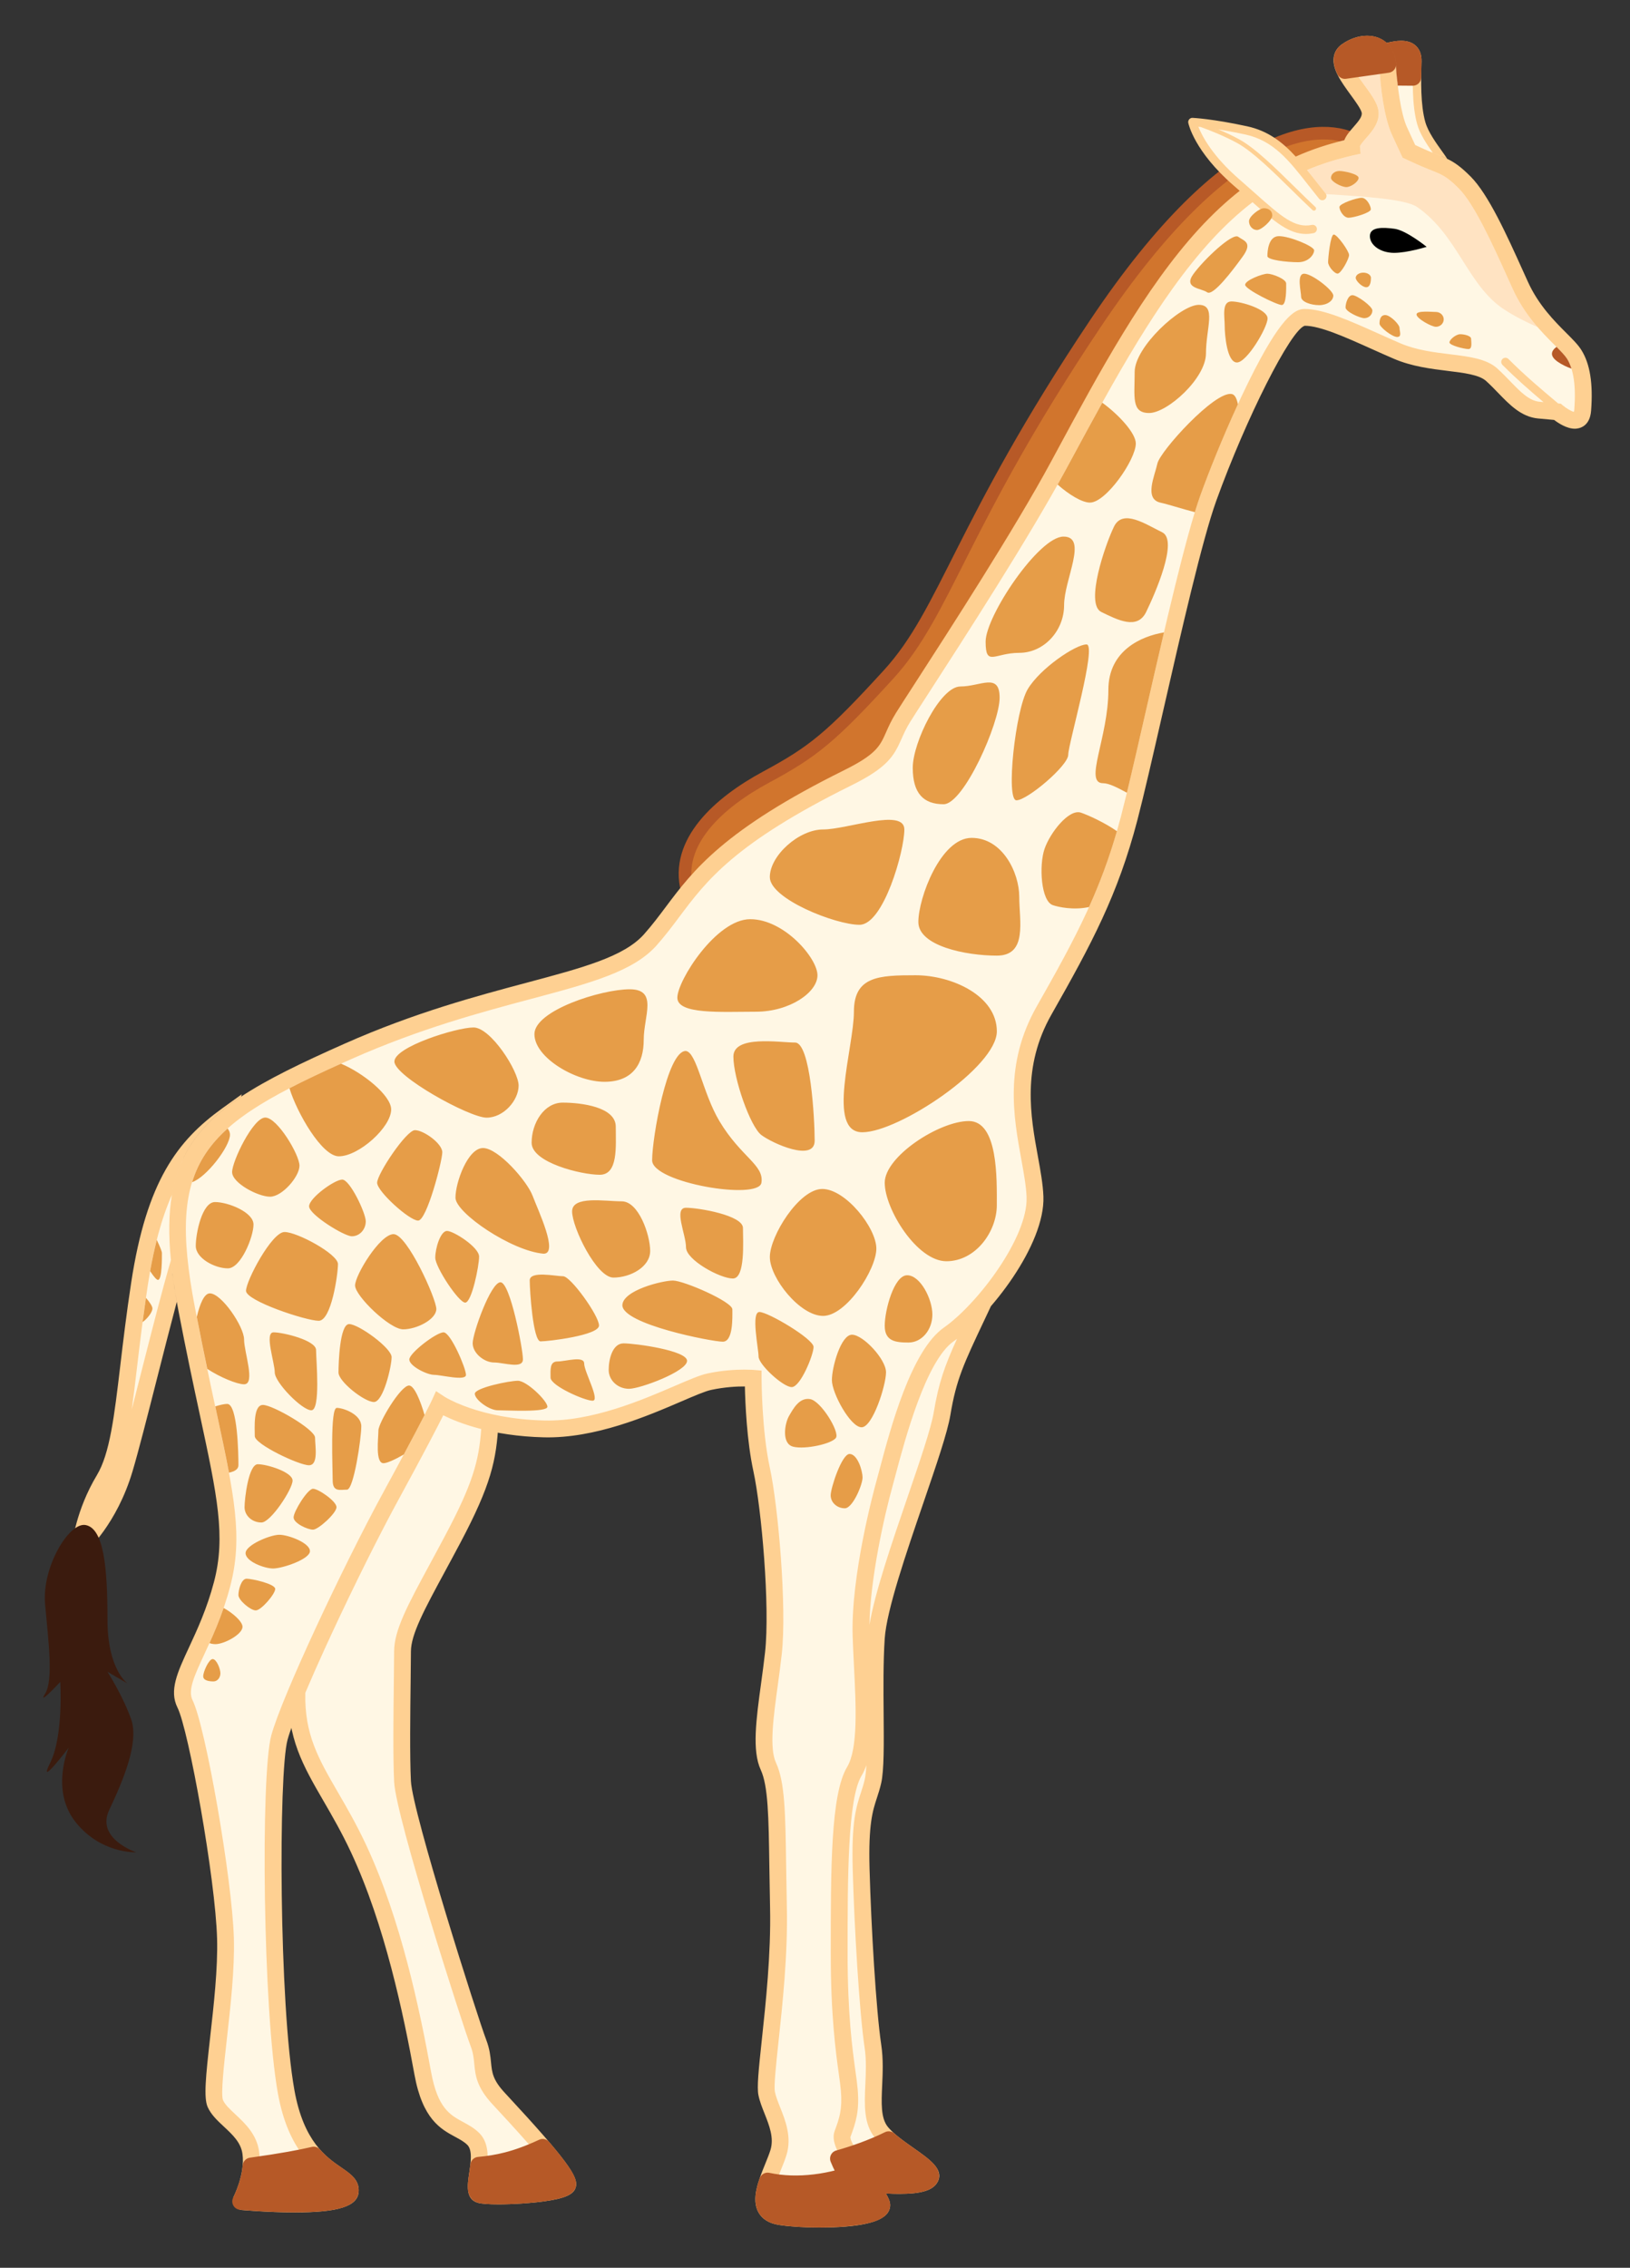 <svg xmlns="http://www.w3.org/2000/svg" xmlns:xlink="http://www.w3.org/1999/xlink" id="Layer_1" width="471" height="655" x="0" y="0" enable-background="new 0 0 471 655" version="1.1" viewBox="0 0 471 655" xml:space="preserve"><rect x="0" y="0" width="471" height="655" fill="#333333" stroke="none"/><g id="Giraffe.svg"><path id="Mane" fill="#D1752D" stroke="#B75927" stroke-miterlimit="10" stroke-width="3.644" d="M392.893,41.071 c-10.475-6.189-37.405-5.8-76.379,52.4c-38.976,58.201-43.133,83.143-59.761,101.332c-16.629,18.188-21.825,22.345-35.336,29.62 c-13.511,7.275-26.502,18.706-22.864,32.737c3.637,14.031,57.681-26.501,86.78-68.593 C314.434,146.476,392.893,41.071,392.893,41.071z"/><path id="Girraffe" fill="#FFF7E4" d="M236.757,640.011c-4.231,0-8.305-0.26-11.175-0.714c-1.759-0.278-2.894-0.907-3.47-1.925 c-1.29-2.282,0.124-6.201,2.106-11.087c0.637-1.57,1.221-3.012,1.62-4.311c1.427-4.64-0.283-8.95-1.791-12.758 c-0.672-1.695-1.305-3.291-1.596-4.75c-0.359-1.795,0.156-6.851,1.024-14.949c1.136-10.58,2.69-25.049,2.404-38.477 c-0.092-4.314-0.149-8.232-0.201-11.793c-0.228-15.593-0.354-24.183-2.808-29.5c-2.14-4.635-0.911-13.632,0.391-23.157l0.024-0.177 c0.392-2.875,0.797-5.847,1.126-8.813c1.501-13.511-1.036-42.409-3.425-53.4c-2.387-10.981-2.414-25.96-2.414-26.11v-0.854 l-0.852-0.07c-0.018-0.002-0.992-0.082-2.574-0.082c-2.445,0-6.229,0.186-10.366,1.072c-2.041,0.438-5.179,1.787-9.152,3.496 c-9.679,4.163-24.361,10.495-38.373,10.124c-19.47-0.476-29.611-7.084-29.711-7.151l-0.909-0.604l-0.454,0.992 c-0.016,0.036-2.472,5.421-14.097,26.735c-11.508,21.097-29.207,58.767-32.235,69.866c-3.092,11.332-2.38,78.769,1.93,102.717 c2.92,16.221,10.453,21.387,14.954,24.474c2.17,1.489,3.088,2.191,3.432,3.159l0.394,1.108l-0.983,0.646 c-1.087,0.716-4.402,1.916-14.382,1.916c-4.566,0-9.139-0.251-12.17-0.461l-2.003-0.139l0.701-1.881 c1.094-2.938,2.271-7.329,1.664-11.58c-0.633-4.437-3.691-7.288-6.39-9.808c-1.652-1.54-3.212-2.992-3.911-4.564 c-0.738-1.768-0.292-7.104,0.981-18.408c1.063-9.448,2.267-20.139,2.021-28.984c-0.464-16.739-8.067-60.659-11.79-68.106 c-1.745-3.491,0.403-8.112,3.375-14.508c2.359-5.076,5.295-11.396,7.41-19.433c3.668-13.938,1.086-25.948-4.058-49.881 c-1.825-8.489-3.892-18.106-6.159-29.938c-4.388-22.914-3.398-35.803,3.527-45.965c7.078-10.385,20.47-17.692,42.706-27.547 c19.855-8.798,37.636-13.543,51.923-17.355c16.927-4.518,29.154-7.781,35.599-15.031c2.428-2.729,4.489-5.478,6.481-8.136 c7.952-10.608,16.153-21.547,50.237-38.417c9.99-4.945,11.667-7.88,13.77-12.644c0.703-1.593,1.425-3.222,2.685-5.235 c0.981-1.572,2.908-4.552,5.347-8.324c10.129-15.666,28.979-44.826,39.503-64.316l1.459-2.704 c12.482-23.133,25.391-47.049,40.794-63.853c3.756-4.097,9.021-9.272,12.403-11.915c-1.121-0.997-3.188-2.805-4.514-3.956 c-9.654-8.395-11.127-15.198-11.187-15.483l-0.323-1.599l1.629,0.071c0.196,0.009,4.926,0.232,13.45,2.081 c6.239,1.354,11.351,6.423,15.216,11.121l1.532-1.014c3.659-1.553,7.397-2.785,11.766-3.877c0.676-0.168,1.305-0.322,1.907-0.467 l0.78-0.167l-0.087-0.945l0.025-0.177c0.114-0.777,0.754-1.615,2.146-3.201c1.713-1.949,3.846-4.374,3.07-7.295 c-0.456-1.724-1.945-3.768-3.671-6.136c-2.628-3.606-4.612-6.521-4.292-8.495c0.102-0.582,0.41-1.041,0.947-1.421 c1.688-1.201,3.59-1.864,5.345-1.864c3.021,0,4.906,1.922,5.038,5.141c0.263,6.402,1.419,14.838,3.412,19.253 c1.079,2.39,2.107,4.596,2.792,6.038l0.146,0.309l0.313,0.141c0.474,0.214,0.968,0.443,1.483,0.686 c2.479,1.166,4.313,1.902,5.788,2.494c3.501,1.403,4.938,1.979,8.563,5.604c4.725,4.725,10.121,16.679,14.457,26.284l1.431,3.164 c3.32,7.301,8.188,12.164,11.737,15.715c1.689,1.69,3.149,3.15,3.911,4.365c2.062,3.302,2.835,8.521,2.293,15.51 c-0.027,0.36-0.079,0.682-0.153,0.954l-0.368,1.359l-1.38-0.282c-1.27-0.26-3.011-1.443-3.871-2.176l-0.229-0.195l-5.656-0.514 c-3.591-0.326-6.29-3.121-9.416-6.356c-1.196-1.238-2.385-2.468-3.687-3.639c-2.771-2.493-7.439-3.066-12.85-3.729 c-4.657-0.57-9.936-1.217-14.688-3.254c-2.171-0.931-4.341-1.903-6.472-2.861c-7.978-3.58-15.507-6.958-20.689-6.958 c-3.249,0-8.063,6.543-14.719,20.004c-5.752,11.636-11.099,24.908-13.928,32.738c-4.121,11.41-10.192,37.99-15.554,61.441 l-0.026,0.115c-2.803,12.274-5.449,23.867-7.339,31.086c-5.521,21.08-12.933,34.942-24.48,55.266 c-9.224,16.233-6.496,31.188-4.306,43.205c0.734,4.031,1.427,7.821,1.548,11.121c0.455,12.32-14.332,31.822-24.522,38.959 c-9.015,6.311-14.858,28.299-17.998,40.112l-0.038,0.146c-0.318,1.199-0.6,2.255-0.842,3.125 c-0.762,2.744-7.428,27.322-6.854,44.613c0.09,2.685,0.229,5.487,0.377,8.361c0.604,12.018,1.227,24.404-2.193,30.103 c-4.516,7.53-4.516,28.646-4.516,53.094c0,17.831,1.44,28.266,2.305,34.496c0.283,2.053,0.507,3.666,0.621,5.043 c0.459,5.502-0.408,8.304-1.895,12.265c-1.01,2.689,1.914,7.031,6.488,13.349c1.729,2.382,3.512,4.846,4.387,6.562l0.667,1.313 l-1.297,0.693C251.046,638.893,245.76,640.011,236.757,640.011z M144.057,635.752c0,0-0.001,0-0.002,0 c-2.829,0-4.761-0.143-5.744-0.424c-2.823-0.807-2.307-4.24-1.808-7.562c0.472-3.141,1.06-7.05-0.79-8.897 c-1.036-1.036-2.282-1.709-3.726-2.488c-4.03-2.177-9.046-4.886-11.304-17.304c-3.198-17.59-8.585-43.406-18.396-64.428 c-2.724-5.839-5.529-10.679-8.004-14.946c-4.958-8.553-8.875-15.312-9.795-25.193l-0.033-0.356l0.133-0.335 c6.1-15.324,19.713-43.912,29.132-61.18c7.913-14.509,11.56-21.604,13.029-24.542l0.672-1.343l1.342,0.673 c2.518,1.264,6.817,3.051,13,4.405l1.271,0.278l-0.096,1.298c-0.672,9.053-2.442,16.101-10.683,31.667 c-1.628,3.075-3.155,5.897-4.563,8.503c-5.948,10.995-9.877,18.26-9.877,23.436c0,1.858-0.036,4.765-0.079,8.203 c-0.117,9.363-0.276,22.188,0.077,29.235c0.465,9.307,18.929,67.521,21.825,75.05c0.954,2.479,1.151,4.493,1.324,6.271 c0.292,2.983,0.522,5.342,4.22,9.325l0.589,0.635c15.223,16.386,20.21,22.813,19.767,25.479 C164.815,635.532,147.523,635.752,144.057,635.752z M259.87,632.73C259.869,632.73,259.869,632.73,259.87,632.73 c-1.638,0-3.464-0.066-5.584-0.204l-0.729-0.048l-0.412-0.604c-0.766-1.12-1.631-2.32-2.555-3.594 c-5.008-6.912-6.548-9.651-6.337-11.272l0.083-0.333c1.576-4.202,2.498-7.179,2.005-13.068c-0.116-1.404-0.338-3.007-0.616-5.031 l-0.016-0.104c-0.911-6.581-2.288-16.525-2.288-34.252c0-23.167,0-45.049,4.252-52.136c3.712-6.188,3.103-18.308,2.456-31.141 c-0.126-2.47-0.279-5.526-0.375-8.345c-0.462-13.839,4.048-34.201,6.785-44.055c0.255-0.913,0.55-2.022,0.886-3.291 c4.364-16.408,9.821-33.855,17.267-39.064c1.638-1.146,3.404-2.614,5.252-4.364l5.783-5.478l-3.395,7.205 c-5.232,11.106-7.059,15.498-8.645,25.018c-0.832,4.993-4.035,14.333-7.74,25.146c-5.01,14.613-10.688,31.176-11.242,39.503 c-0.444,6.662-0.376,14.708-0.316,21.809c0.074,8.717,0.139,16.244-0.69,19.841c-0.364,1.577-0.788,2.867-1.197,4.116 c-1.248,3.809-2.538,7.746-2.176,20.838c0.464,16.721,1.894,40.962,3.396,50.971c0.594,3.952,0.411,7.937,0.252,11.451 c-0.238,5.284-0.445,9.849,1.86,12.67c1.763,2.153,4.877,4.341,7.624,6.271c4.521,3.177,8.093,5.685,6.686,8.5 C269.087,631.791,265.92,632.73,259.87,632.73z M39.533,407.446l-2.938-0.579c0.506-3.648,0.989-7.718,1.499-12.026 c0.828-6.979,1.767-14.896,3.138-23.889c1.645-10.783,3.958-19.427,7.07-26.421l4.825-10.842l-1.975,11.699 c-0.883,5.23-0.972,11.262-0.271,18.434l0.028,0.289l-0.083,0.279c-2.409,8.168-5.587,20.657-8.66,32.737l-0.317,1.244 C41.055,401.492,40.277,404.55,39.533,407.446z M418.206,47.445l-4.772-1.946c-0.975-0.397-2.492-1.031-4.421-1.938l-1.196-0.56 l-0.231-0.492c-0.654-1.392-1.511-3.236-2.401-5.206c-1.88-4.168-3.001-12.544-3.246-18.562c-0.054-1.307-0.359-2.493-0.914-3.525 l-0.959-1.786l1.985-0.396c1.097-0.218,2.019-0.323,2.82-0.323c1.623,0,2.881,0.446,3.738,1.327 c0.854,0.876,1.265,2.126,1.223,3.715l-0.014,0.544c-0.13,4.808-0.323,12.074,1.154,17.247c0.721,2.516,2.555,5.303,4.252,7.697 L418.206,47.445z"/><path id="Headpatch" fill="#FFE3C2" d="M444.105,94.216c-0.253-0.295-0.508-0.593-0.761-0.901c-0.22-0.268-0.438-0.543-0.653-0.821 c-0.304-0.382-0.603-0.775-0.898-1.177c-0.188-0.253-0.373-0.507-0.559-0.768c-0.366-0.515-0.729-1.048-1.082-1.596 c-0.121-0.186-0.241-0.368-0.359-0.557c-0.419-0.667-0.828-1.36-1.225-2.079c-0.088-0.157-0.172-0.318-0.261-0.478 c-0.418-0.782-0.824-1.585-1.212-2.431l-1.434-3.168c-4.286-9.493-9.619-21.307-14.149-25.837c-3.407-3.409-4.668-3.913-8.027-5.26 c-1.501-0.601-3.367-1.348-5.9-2.541c-0.512-0.24-0.998-0.466-1.464-0.676l-0.815-0.368l-0.382-0.809 c-0.683-1.448-1.72-3.663-2.803-6.062c-2.076-4.598-3.275-13.262-3.542-19.809c-0.126-3.059-1.994-3.701-3.54-3.701 c-1.445,0-3.036,0.564-4.479,1.587c-0.297,0.211-0.316,0.347-0.332,0.438c-0.247,1.512,2.32,5.037,4.021,7.37 c1.812,2.49,3.382,4.64,3.909,6.636c0.978,3.693-1.549,6.57-3.395,8.67c-0.645,0.733-1.723,1.961-1.791,2.428l0.192,2.095 l-2.046,0.435c-0.601,0.144-1.226,0.297-1.896,0.464c-3.479,0.87-7.353,2.03-11.532,3.808c0.76,0.945,1.52,1.914,2.295,2.903 c0.978,1.248,1.983,2.535,3.047,3.844c0.054,0.066,0.076,0.145,0.113,0.218c11.754,0.72,23.064,1.466,26.354,3.732 c11.742,8.098,14.575,22.674,25.104,29.557c3.025,1.979,6.422,3.688,9.723,5.122C444.258,94.397,444.182,94.304,444.105,94.216z"/><path id="GirraffeBorder" fill="#FED092" d="M49.386,363.967c-2.413,8.182-5.579,20.622-8.675,32.792 c-0.903,3.548-1.789,7.033-2.632,10.313c0.504-3.63,0.979-7.636,1.503-12.057c0.828-6.976,1.765-14.882,3.131-23.841 c1.686-11.055,4.014-19.422,6.957-26.038c0,0.004-0.001,0.006-0.001,0.012c0.381-2.26,0.908-4.377,1.581-6.383 c0.002-0.008,0.004-0.015,0.007-0.021c0.225-0.667,0.465-1.321,0.722-1.964c0.013-0.032,0.027-0.064,0.04-0.1 c0.502-1.242,1.066-2.44,1.692-3.604c0.042-0.077,0.083-0.156,0.126-0.232c0.297-0.541,0.607-1.072,0.932-1.599 c0.057-0.091,0.115-0.183,0.172-0.271c0.336-0.533,0.682-1.062,1.047-1.578c0.384-0.543,0.787-1.078,1.201-1.604 c0.053-0.065,0.104-0.135,0.157-0.202c0.4-0.502,0.816-0.997,1.245-1.483c0.07-0.079,0.139-0.159,0.209-0.237 c0.435-0.488,0.883-0.969,1.348-1.444c0.061-0.062,0.124-0.125,0.185-0.187c0.491-0.496,0.995-0.986,1.52-1.473 c0.007-0.006,0.015-0.013,0.021-0.02c0.557-0.513,1.133-1.021,1.73-1.521c0.007-0.007,0.014-0.013,0.021-0.019 c0.581-0.488,1.183-0.971,1.803-1.451c0.046-0.035,0.091-0.07,0.136-0.104c0.613-0.474,1.246-0.94,1.897-1.405 c0.046-0.033,0.092-0.065,0.138-0.099c0.67-0.478,1.358-0.949,2.071-1.422c0.001-0.002,0.002-0.002,0.003-0.003l0.186-0.659 l-5.635,4.057c-12.927,9.308-21.839,20.974-26.315,50.323c-1.379,9.039-2.322,16.984-3.153,24 c-1.748,14.732-3.011,25.382-6.759,31.628c-6.053,10.088-7.111,19.596-7.153,19.996l-0.652,6.198l4.676-4.126 c0.359-0.313,8.855-7.938,13.387-23.046c1.709-5.697,4.359-16.112,7.165-27.142c1.813-7.129,3.823-15.026,5.671-21.965 c-0.774-4.327-1.344-8.328-1.707-12.041C49.385,363.957,49.386,363.962,49.386,363.967z M402.354,14.503 c3.169-0.628,6.075-0.526,5.979,3.21c-0.133,5.06-0.399,12.651,1.199,18.243c0.801,2.802,2.805,5.805,4.471,8.153 c0.46,0.188,0.891,0.361,1.291,0.521c0.526,0.211,1.016,0.408,1.484,0.604c0.013,0.005,0.024,0.011,0.04,0.017 c0.47,0.197,0.919,0.394,1.354,0.601c-0.384-0.621-0.886-1.327-1.514-2.202c-1.688-2.35-3.994-5.568-4.792-8.361 c-1.439-5.036-1.248-12.216-1.121-16.966l0.015-0.545c0.048-1.85-0.452-3.326-1.484-4.39c-1.04-1.067-2.521-1.608-4.404-1.608 c-1.341,0-2.778,0.274-4.168,0.604l0.001,0.001C401.359,12.982,401.919,13.689,402.354,14.503z M144.054,636.681 c-2.915,0-4.933-0.151-5.999-0.459c-3.608-1.029-2.978-5.225-2.472-8.593c0.441-2.934,0.99-6.586-0.527-8.103 c-0.94-0.94-2.131-1.583-3.511-2.328c-4.206-2.271-9.439-5.101-11.777-17.955c-3.188-17.537-8.557-43.272-18.324-64.201 c-2.709-5.805-5.506-10.627-7.974-14.881c-5.89-10.155-10.543-18.176-10.087-31.842l0.015-0.449l0.175-0.414 c6.958-16.5,18.649-40.757,27.196-56.425c11.458-21.008,14.025-26.585,14.049-26.642l1.184-2.594l2.374,1.579 c0.04,0.026,4.737,3.066,13.752,5.097l1.996,0.449l-0.104,2.044c-0.549,10.813-2.191,18.004-10.947,34.543 c-1.629,3.077-3.158,5.903-4.567,8.509c-5.881,10.872-9.766,18.057-9.766,22.995c0,1.86-0.036,4.771-0.079,8.213 c-0.117,9.354-0.276,22.159,0.076,29.182c0.459,9.188,19.32,68.409,21.764,74.762c0.999,2.598,1.202,4.678,1.382,6.513 c0.285,2.921,0.492,5.029,3.977,8.783l0.588,0.634c17.579,18.923,20.456,23.548,20.003,26.268 c-0.397,2.381-2.945,3.594-9.398,4.474C153.236,636.357,148.254,636.681,144.054,636.681z M140.021,631.656 c0.716,0.084,2.002,0.166,4.033,0.166c7.292,0,14.572-0.896,17.217-1.772c-2.357-4.396-14.256-17.206-18.38-21.646l-0.589-0.635 c-4.601-4.955-4.932-8.345-5.252-11.616c-0.164-1.679-0.318-3.261-1.081-5.241c-2.302-5.984-21.565-65.938-22.082-76.264 c-0.359-7.174-0.199-20.065-0.082-29.48c0.042-3.42,0.079-6.307,0.079-8.153c0-6.171,3.896-13.374,10.351-25.307 c1.403-2.594,2.924-5.407,4.546-8.471c7.67-14.489,9.612-21.108,10.269-30.507c-5.109-1.313-8.771-2.875-10.958-3.969 c-1.631,3.263-5.322,10.413-13.056,24.596c-8.408,15.414-19.884,39.207-26.808,55.565c-0.296,12.001,3.801,19.065,9.446,28.798 c2.519,4.345,5.373,9.266,8.174,15.267c10.005,21.438,15.465,47.585,18.701,65.387c1.92,10.561,5.507,12.498,9.305,14.549 c1.571,0.852,3.195,1.729,4.638,3.168c3.25,3.251,2.467,8.458,1.896,12.261C140.233,629.383,140.015,630.835,140.021,631.656z M259.87,633.658C259.869,633.658,259.869,633.658,259.87,633.658c-2.412,0-5.298-0.146-8.822-0.446l-1.118-0.096l-0.652-0.915 c-0.451-0.635-0.926-1.287-1.402-1.948c-5.008-6.912-7.956-11.354-6.684-14.758c1.406-3.748,2.244-6.313,1.806-11.611 c-0.11-1.336-0.332-2.932-0.61-4.951c-0.867-6.271-2.32-16.768-2.32-34.713c0-24.672,0-45.979,4.729-53.862 c3.188-5.313,2.573-17.483,1.979-29.258c-0.141-2.771-0.283-5.644-0.375-8.388c-0.586-17.538,6.139-42.3,6.906-45.063 c0.25-0.901,0.543-2.001,0.875-3.258c3.188-11.999,9.125-34.333,18.586-40.954c2.887-2.021,6.323-5.258,9.68-9.109l11.476-13.186 l-9.356,19.867c-6.166,13.041-8.241,17.436-9.955,27.712c-0.846,5.07-4.061,14.442-7.777,25.296 c-4.99,14.561-10.646,31.062-11.193,39.266c-0.441,6.626-0.373,14.65-0.313,21.734c0.072,8.775,0.139,16.354-0.719,20.06 c-0.375,1.618-0.805,2.93-1.219,4.198c-1.225,3.73-2.488,7.594-2.131,20.521c0.463,16.692,1.889,40.884,3.385,50.859 c0.605,4.042,0.424,8.072,0.263,11.633c-0.229,5.093-0.431,9.49,1.651,12.036c1.681,2.056,4.739,4.205,7.439,6.102 c4.691,3.297,8.745,6.146,6.979,9.677C269.725,632.594,266.404,633.658,259.87,633.658z M252.572,628.462 c2.883,0.229,5.277,0.337,7.297,0.337h0.001c3.644,0,5.394-0.375,6.196-0.661c-1.01-1.025-3.271-2.612-4.867-3.735 c-2.955-2.076-6.305-4.432-8.409-7.001c-3.259-3.984-3.009-9.497-2.744-15.333c0.159-3.499,0.323-7.117-0.213-10.691 c-1.522-10.156-2.97-34.611-3.437-51.445c-0.383-13.771,1.017-18.041,2.369-22.169c0.397-1.221,0.775-2.373,1.103-3.776 c0.228-0.983,0.377-2.412,0.474-4.159c-0.382,1.109-0.839,2.127-1.383,3.033c-4.038,6.729-4.038,29.422-4.038,51.362 c0,17.611,1.368,27.502,2.274,34.047c0.289,2.096,0.519,3.746,0.641,5.216c0.518,6.189-0.494,9.45-2.096,13.722 c-0.202,1.548,3.876,7.178,6.066,10.202C252.064,627.759,252.32,628.112,252.572,628.462z M276.533,386.703 c-0.333,0.25-0.66,0.488-0.981,0.714c-8.008,5.604-14.081,28.462-16.677,38.223c-0.338,1.274-0.635,2.395-0.891,3.311 c-2.508,9.021-6.518,26.928-6.752,40.369c1.562-9.352,6.541-23.871,10.998-36.875c3.498-10.206,6.803-19.848,7.582-24.521 C271.229,399.438,272.941,394.577,276.533,386.703z M346.96,36.682c1.249,0.135,2.962,0.354,5.106,0.696 c1.961,0.829,4.073,1.807,6.059,2.896c4.57,2.509,10.371,8.214,15.98,13.73c2.097,2.061,4.075,4.007,5.987,5.792 c0.245,0.229,0.26,0.613,0.03,0.858c-0.12,0.128-0.282,0.193-0.442,0.193c-0.147,0-0.299-0.054-0.414-0.163 c-1.929-1.796-3.911-3.748-6.015-5.814c-5.552-5.458-11.291-11.103-15.714-13.532C353.834,39.303,349.652,37.656,346.96,36.682z M374.391,45.233c4.978-2.231,9.566-3.618,13.65-4.639c0.138-0.034,0.272-0.068,0.406-0.101c0.53-1.392,1.605-2.615,2.655-3.813 c1.56-1.775,2.641-3.117,2.348-4.221c-0.295-1.115-1.807-3.188-3.141-5.018c-2.688-3.686-5.464-7.498-4.894-11.013 c0.238-1.459,1.038-2.709,2.314-3.616c2.256-1.603,4.846-2.485,7.291-2.485c2.271,0,4.214,0.754,5.662,2.067 c0.654,0.595,1.204,1.311,1.641,2.121c0.004-0.001,0.009-0.001,0.013-0.002c0.638,1.194,1.019,2.604,1.08,4.176 c0.248,6.068,1.399,14.203,3.116,18.008c0.886,1.961,1.739,3.799,2.391,5.185c0.231,0.107,0.472,0.218,0.712,0.332 c2.406,1.133,4.198,1.851,5.642,2.428c0.524,0.211,1.016,0.408,1.482,0.604c0.016,0.006,0.025,0.011,0.039,0.017 c0.473,0.197,0.919,0.395,1.355,0.601l0,0c2.065,0.983,3.896,2.232,6.779,5.114c5.158,5.158,10.465,16.911,15.146,27.279 l1.427,3.15c3.064,6.744,7.686,11.362,11.057,14.733c1.912,1.914,3.426,3.425,4.384,4.959c2.5,3.964,3.415,9.705,2.812,17.54 c-0.371,4.815-3.698,5.189-4.711,5.189c-2.324,0-4.779-1.627-5.969-2.536l-4.63-0.42c-4.837-0.439-8.242-3.965-11.534-7.375 c-1.122-1.161-2.282-2.362-3.512-3.469c-1.982-1.784-6.368-2.322-11.014-2.892c-4.881-0.599-10.411-1.278-15.603-3.502 c-2.188-0.937-4.372-1.918-6.521-2.882c-7.599-3.411-14.775-6.633-19.248-6.665c-4.041,1.16-16.905,26.587-25.553,50.523 c-4.059,11.236-10.117,37.761-15.464,61.164c-2.813,12.323-5.476,23.963-7.365,31.189c-5.625,21.473-13.125,35.509-24.81,56.074 c-8.622,15.175-6.019,29.466-3.923,40.95c0.756,4.139,1.469,8.048,1.601,11.593c0.517,13.866-15.278,34.362-25.954,41.835 c-8.008,5.604-14.082,28.463-16.677,38.224c-0.338,1.273-0.636,2.394-0.892,3.31c-2.715,9.77-7.188,29.943-6.73,43.603 c0.092,2.703,0.232,5.551,0.373,8.309c0.658,13.069,1.279,25.42-2.667,31.999c-4.038,6.729-4.038,29.422-4.038,51.362 c0,17.611,1.368,27.502,2.271,34.047c0.291,2.096,0.521,3.746,0.644,5.216c0.519,6.189-0.494,9.45-2.096,13.722 c-0.201,1.548,3.872,7.175,6.062,10.198c2.293,3.166,4.273,5.897,5.122,8.021c0.503,1.257,0.366,2.56-0.383,3.665 c-1.927,2.846-8.582,4.288-19.783,4.288c-4.396,0-8.661-0.274-11.699-0.755c-2.798-0.441-4.773-1.649-5.87-3.59 c-2.19-3.876-0.007-9.258,1.919-14.004c0.597-1.475,1.162-2.862,1.521-4.032c1.081-3.513-0.335-7.083-1.705-10.536 c-0.728-1.834-1.415-3.566-1.766-5.324c-0.457-2.287,0.022-7.055,0.981-15.984c1.124-10.476,2.664-24.816,2.383-38.026 c-0.092-4.324-0.149-8.249-0.202-11.814c-0.213-14.637-0.343-23.472-2.499-28.144c-2.551-5.524-1.317-14.56,0.112-25.021 c0.397-2.907,0.809-5.92,1.14-8.904c1.468-13.216-1.025-41.534-3.369-52.317c-1.913-8.8-2.357-19.732-2.46-24.472 c-2.273-0.025-5.854,0.161-9.76,0.998c-1.726,0.368-4.892,1.729-8.559,3.309c-9.893,4.255-25.005,10.742-39.752,10.386 c-15.12-0.367-24.86-4.252-29.086-6.366c-1.632,3.263-5.324,10.416-13.054,24.589c-11.185,20.506-29.024,58.439-31.943,69.145 c-2.635,9.656-2.479,76.376,1.996,101.236c2.671,14.839,9.216,19.328,13.547,22.301c2.717,1.863,5.283,3.624,4.996,7.075 c-0.344,4.123-5.857,5.882-18.435,5.882c-7.879,0-15.556-0.711-15.879-0.741l-1.916-3.562c0.033-0.063,3.508-6.715,2.662-12.644 c-0.465-3.263-2.841-5.479-5.356-7.824c-1.91-1.781-3.714-3.468-4.689-5.659c-1.185-2.667-0.57-8.742,0.713-20.146 c1.05-9.327,2.241-19.898,2.002-28.516c-0.479-17.271-8.206-60.237-11.437-66.7c-2.469-4.938-0.036-10.176,3.333-17.425 c2.303-4.956,5.17-11.125,7.208-18.869c3.465-13.164,0.938-24.914-4.094-48.323c-1.828-8.504-3.9-18.143-6.173-30.011 c-0.167-0.875-0.325-1.733-0.477-2.583l0,0c-0.986-5.518-1.638-10.492-1.954-15.027c0.068,0.979,0.148,1.969,0.247,2.986 c-0.708-7.262-0.622-13.425,0.285-18.803c-0.008,0.049-0.014,0.099-0.021,0.146c0.382-2.312,0.916-4.479,1.602-6.524 c0.002-0.01,0.004-0.016,0.007-0.021c0.224-0.667,0.465-1.32,0.722-1.964c0.013-0.032,0.027-0.063,0.04-0.099 c0.501-1.243,1.067-2.44,1.692-3.604c0.042-0.076,0.083-0.156,0.126-0.232c0.297-0.541,0.608-1.071,0.932-1.599 c0.057-0.091,0.115-0.182,0.172-0.271c0.336-0.533,0.682-1.063,1.047-1.578c0.384-0.544,0.787-1.078,1.201-1.605 c0.053-0.064,0.104-0.135,0.157-0.201c0.4-0.502,0.816-0.998,1.245-1.483c0.07-0.08,0.139-0.159,0.209-0.237 c0.435-0.488,0.883-0.969,1.348-1.444c0.061-0.062,0.124-0.125,0.185-0.187c0.491-0.496,0.995-0.986,1.52-1.472 c0.007-0.006,0.015-0.014,0.021-0.021c0.557-0.513,1.133-1.02,1.73-1.521c0.007-0.008,0.014-0.014,0.021-0.02 c0.581-0.488,1.183-0.971,1.803-1.451c0.046-0.034,0.091-0.069,0.136-0.104c0.613-0.474,1.246-0.94,1.897-1.405 c0.046-0.033,0.092-0.064,0.138-0.099c0.67-0.478,1.358-0.949,2.071-1.421c7.428-4.921,17.195-9.665,30.067-15.369 c20.095-8.905,38.017-13.688,52.418-17.53c16.36-4.366,28.18-7.52,33.954-14.016c2.343-2.636,4.277-5.216,6.326-7.948 c7.787-10.386,16.613-22.159,51.414-39.384c9.385-4.646,10.439-7.034,12.188-10.991c0.711-1.61,1.519-3.434,2.905-5.658 c0.996-1.593,2.832-4.435,5.375-8.367c10.105-15.637,28.92-44.743,39.367-64.089l1.459-2.702 c12.577-23.311,25.586-47.415,41.271-64.528c4.027-4.393,7.973-8.02,11.795-11.033l0.013-0.01 c-0.576-0.507-1.172-1.029-1.788-1.564c-11.287-9.813-13-17.726-13.066-18.058c-0.074-0.366,0.024-0.747,0.267-1.031 c0.246-0.284,0.596-0.452,0.978-0.424c0.23,0.01,5.771,0.272,15.775,2.441c5.979,1.296,10.164,4.525,13.979,8.693L374.391,45.233z M450.229,116.529l0.783,0.071l0.592,0.504c0.938,0.799,2.392,1.683,3.197,1.848c0.039-0.145,0.081-0.361,0.105-0.677 c0.513-6.668-0.188-11.581-2.073-14.602c-0.666-1.065-2.071-2.471-3.7-4.099c-3.635-3.634-8.609-8.612-12.043-16.158l-1.431-3.162 c-4.286-9.495-9.62-21.312-14.151-25.843c-3.406-3.409-4.668-3.914-8.029-5.261c-1.498-0.601-3.364-1.348-5.898-2.541 c-0.511-0.24-0.998-0.465-1.464-0.676l-0.814-0.368l-0.382-0.808c-0.685-1.448-1.72-3.663-2.803-6.062 c-2.075-4.597-3.275-13.261-3.544-19.809c-0.125-3.06-1.993-3.702-3.539-3.702c-1.446,0-3.037,0.564-4.479,1.588 c-0.298,0.21-0.317,0.347-0.334,0.437c-0.245,1.512,2.321,5.037,4.021,7.37c1.813,2.49,3.382,4.641,3.91,6.637 c0.978,3.693-1.548,6.569-3.396,8.669c-0.644,0.733-1.721,1.961-1.789,2.428l0.192,2.094l-2.046,0.436 c-0.601,0.144-1.226,0.297-1.896,0.464c-3.48,0.871-7.356,2.027-11.543,3.803l2.315,2.9c0.978,1.248,1.984,2.534,3.047,3.844 c0.423,0.521,0.343,1.286-0.18,1.71c-0.521,0.424-1.285,0.343-1.709-0.178c-1.07-1.321-2.086-2.618-3.071-3.877 c-5.642-7.204-10.097-12.893-18.212-14.653c-6.569-1.425-11.226-2.012-13.588-2.245c1.063,2.673,4.055,8.421,11.746,15.109 c1.632,1.419,3.121,2.742,4.493,3.962c7.718,6.856,11.593,10.295,16.557,9.283c0.653-0.132,1.299,0.292,1.433,0.948 c0.135,0.658-0.291,1.299-0.947,1.433c-0.762,0.154-1.495,0.23-2.216,0.23c-4.847,0.001-8.956-3.441-15.421-9.176l-0.01,0.011 c-3.851,2.963-7.838,6.579-11.921,11.033c-15.279,16.668-28.141,40.502-40.579,63.552l-1.459,2.704 c-10.538,19.515-29.419,48.725-39.563,64.417c-2.436,3.768-4.356,6.744-5.334,8.305c-1.207,1.93-1.904,3.514-2.582,5.046 c-2.18,4.933-4.043,8.218-14.478,13.382c-33.763,16.711-41.855,27.505-49.681,37.944c-2.018,2.691-4.104,5.475-6.582,8.261 c-6.744,7.587-19.155,10.899-36.333,15.483c-14.237,3.799-31.955,8.526-51.702,17.277c-43.471,19.266-53.605,28.839-45.368,71.859 c2.263,11.813,4.329,21.425,6.151,29.903c5.195,24.165,7.803,36.294,4.043,50.581c-2.147,8.16-5.115,14.549-7.5,19.681 c-2.796,6.016-4.815,10.362-3.394,13.204c3.775,7.552,11.48,51.878,11.948,68.737c0.249,8.956-0.962,19.709-2.03,29.192 c-0.801,7.112-1.797,15.965-1.101,17.631c0.573,1.288,2.025,2.646,3.563,4.078c2.737,2.556,6.144,5.732,6.852,10.691 c0.657,4.6-0.616,9.291-1.743,12.313c2.972,0.206,7.531,0.457,12.067,0.457c10.162,0,12.917-1.247,13.558-1.669 c-0.191-0.538-1.13-1.229-2.867-2.424c-4.694-3.22-12.55-8.609-15.581-25.445c-4.333-24.067-5.02-91.942-1.901-103.377 c3.051-11.185,20.819-49.021,32.365-70.188c11.458-21.009,14.025-26.585,14.049-26.641l1.184-2.597l2.375,1.581 c0.091,0.063,10.003,6.439,28.917,6.901c13.715,0.339,28.206-5.901,37.714-9.991c4.062-1.747,7.27-3.128,9.46-3.598 c4.267-0.914,8.163-1.105,10.68-1.105c1.643,0,2.656,0.083,2.698,0.087l2.227,0.187v2.234c0,0.148,0.03,14.979,2.38,25.792 c2.409,11.082,4.966,40.241,3.45,53.888c-0.338,3.048-0.754,6.087-1.155,9.026c-1.271,9.302-2.471,18.089-0.515,22.325 c2.588,5.606,2.715,14.311,2.946,30.107c0.052,3.557,0.109,7.471,0.201,11.78c0.288,13.522-1.271,28.045-2.41,38.649 c-0.709,6.607-1.379,12.853-1.047,14.515c0.265,1.327,0.874,2.862,1.518,4.486c1.521,3.837,3.415,8.611,1.832,13.757 c-0.422,1.371-1.025,2.856-1.663,4.432c-1.362,3.354-3.227,7.951-2.191,9.784c0.331,0.585,1.137,0.982,2.398,1.185 c2.799,0.439,6.787,0.692,10.941,0.692c8.479,0,13.748-1.027,15.373-1.897c-0.818-1.609-2.566-4.022-4.265-6.364 c-5.007-6.911-7.953-11.354-6.679-14.755c1.403-3.748,2.244-6.313,1.804-11.611c-0.111-1.336-0.332-2.932-0.611-4.951 c-0.868-6.271-2.319-16.768-2.319-34.713c0-24.672,0-45.979,4.729-53.863c3.188-5.313,2.571-17.482,1.979-29.257 c-0.143-2.771-0.285-5.644-0.377-8.388c-0.584-17.539,6.139-42.3,6.905-45.063c0.251-0.9,0.543-2.001,0.876-3.254 c3.188-11.999,9.125-34.335,18.587-40.956c9.691-6.787,24.315-26.021,23.886-37.676c-0.119-3.195-0.802-6.938-1.522-10.899 c-2.233-12.258-5.019-27.514,4.478-44.223c11.488-20.22,18.858-34.005,24.333-54.904c1.871-7.153,4.522-18.756,7.328-31.041 c5.379-23.539,11.474-50.217,15.631-61.732c2.841-7.858,8.207-21.188,13.994-32.893c9.077-18.364,13.213-20.839,16.063-20.839 c5.508,0,13.182,3.444,21.307,7.09c2.123,0.954,4.284,1.923,6.445,2.85c4.554,1.952,9.722,2.586,14.278,3.145 c5.659,0.694,10.551,1.294,13.671,4.103c1.354,1.22,2.573,2.484,3.756,3.706c2.921,3.024,5.439,5.635,8.479,5.911l1.118,0.102 l0.007-0.007c-3.973-3.357-7.827-6.708-11.85-10.733c-0.477-0.475-0.477-1.244,0.001-1.718c0.473-0.475,1.243-0.475,1.718,0 c4.806,4.809,9.398,8.667,14.254,12.746c0.024,0.02,0.049,0.04,0.072,0.06L450.229,116.529z"/><path id="Hooves" fill="#B65927" stroke="#B65927" stroke-linecap="round" stroke-linejoin="round" stroke-miterlimit="10" stroke-width="4.859" d="M164.057,630.963c-0.488,2.923-21.923,3.898-25.333,2.923c-1.993-0.567-0.826-4.468-0.385-8.48 c5.336-0.503,10.57-1.505,18.478-5.181C160.989,625.128,164.297,629.523,164.057,630.963z M247.852,630.476 c9.742,0.977,19.485,1.462,20.947-1.462c1.262-2.522-6.925-6.504-12.004-10.994c-4.984,2.446-10.168,4.222-14.513,5.448 C243.957,627.586,245.818,630.271,247.852,630.476z M69.544,635.835c0,0,31.179,2.924,31.667-2.923 c0.304-3.646-5.267-4.452-10.566-10.45c-3.563,0.842-9.209,1.919-18.093,3.152C72.093,631.052,69.544,635.835,69.544,635.835z M221.812,629.958c-1.662,4.815-2.159,9.348,3.628,10.261c9.255,1.462,31.18,0.979,29.23-3.896 c-0.882-2.204-3.557-5.703-6.087-9.235C240.496,630.32,230.492,631.84,221.812,629.958z"/><path id="Tailbush" fill="#3B1B0E" d="M24.723,440.478c-4.793-0.868-12.666,12.183-11.692,22.896 c0.974,10.718,2.436,21.923,0,25.82c-2.436,3.896,4.384-3.41,4.384-3.41s0.974,15.591-2.923,23.385 c-3.897,7.795,5.358-4.384,5.358-4.384s-5.358,12.178,1.949,21.435c7.307,9.257,17.538,8.771,17.538,8.771 s-11.692-3.899-7.795-12.181c3.897-8.28,8.769-19.485,6.333-26.309c-2.436-6.82-6.82-13.642-6.82-13.642l5.846,3.41 c0,0-5.847-3.896-5.846-18.515S30.082,441.451,24.723,440.478z"/><path id="Spots" fill="#E69D48" d="M348.473,102.052c0,7.253-11.205,17.238-16.418,17.238c-5.214,0-4.185-4.607-4.185-11.86 c0-7.254,13.302-19.383,18.515-19.383S348.473,94.799,348.473,102.052z M355.839,87.069c-2.88,0-1.956,4.398-1.956,7.009 c0,2.61,0.658,10.616,3.538,10.616c2.881,0,8.852-10.125,8.852-12.735C366.271,89.348,358.719,87.069,355.839,87.069z M359.061,74.136c3.009-4.157,0.403-4.536-1.271-5.749c-1.68-1.214-9.945,6.611-12.953,10.769c-3.007,4.157,2.293,4.05,3.973,5.264 C350.482,85.634,356.054,78.293,359.061,74.136z M355.962,113.814c-4.842-1.048-20.75,16.488-21.523,20.065 c-0.772,3.578-3.933,10.261,0.911,11.31c2.129,0.46,6.082,1.75,9.908,2.746c0.573-1.87,1.121-3.539,1.642-4.973 c2.308-6.388,6.284-16.393,10.804-26.201C357.37,115.091,356.82,114,355.962,113.814z M312.335,234.718 c-3.468-1.174-8.938,5.833-10.528,10.527c-1.588,4.693-1.037,15.023,2.43,16.196c1.598,0.541,5.935,1.513,10.449,0.537 c3.107-6.893,5.75-13.909,8.057-21.906C319.075,237.5,314.252,235.367,312.335,234.718z M335.818,153.741 c-4.761-2.31-11.382-6.87-13.925-1.629c-2.545,5.241-8.422,22.339-3.663,24.649c4.758,2.31,10.411,5.24,12.956,0 C333.73,171.521,340.576,156.052,335.818,153.741z M264.557,281.685c-10.51,0-17.813,0.241-17.813,10.527 c0,10.287-8.081,34.821,2.43,34.821c10.512,0,38.869-18.866,38.869-29.152C288.04,287.595,275.066,281.685,264.557,281.685z M280.752,242.006c-8.945,0-15.387,17.362-15.387,24.293c0,6.932,13.729,9.717,22.675,9.717c8.944,0,6.478-10.073,6.478-17.005 C294.518,252.08,289.695,242.006,280.752,242.006z M237.598,343.41c-6.708,0-15.147,13.619-15.147,19.656 c0,6.039,8.678,17.007,15.386,17.007s15.389-13.397,15.389-19.437C253.221,354.602,244.309,343.41,237.598,343.41z M279.941,323.794c-8.498,0-24.293,10.214-24.293,17.815c0,7.604,9.314,22.674,17.813,22.674c8.497,0,14.576-8.592,14.576-16.195 C288.04,340.486,288.438,323.794,279.941,323.794z M237.834,239.577c-6.932,0-15.386,7.505-15.386,13.766 c0,6.262,18.979,13.766,25.913,13.766c6.932,0,12.957-21.271,12.957-27.532C261.318,233.316,244.766,239.577,237.834,239.577z M216.78,265.49c-9.839,0-21.055,17.754-21.055,22.674c0,4.919,12.835,4.049,22.674,4.049c9.84,0,17.816-5.607,17.816-10.527 S226.62,265.49,216.78,265.49z M320.271,199.275c0,13.816-7.173,26.94-1.541,26.94c1.747,0,4.262,1.329,6.896,2.75 c1.64-6.767,3.599-15.338,5.64-24.28c1.649-7.221,3.367-14.738,5.075-22.021C329.846,183.741,320.271,187.846,320.271,199.275z M277.514,198.277c-5.812,0-13.768,16.104-13.768,23.484c0,7.38,3.094,10.527,8.906,10.527c5.813,0,16.197-23.393,16.197-30.772 C288.85,194.137,283.328,198.277,277.514,198.277z M262.126,368.332c-3.801,0-6.478,10.104-6.478,14.576 c0,4.472,3.082,4.855,6.881,4.855c3.803,0,6.885-3.625,6.885-8.098S265.928,368.332,262.126,368.332z M307.311,154.984 c-7.156,0-22.509,22.959-22.509,30.338c0,7.379,2.563,3.239,9.718,3.239c7.156,0,12.957-6.387,12.957-13.766 S314.467,154.984,307.311,154.984z M313.954,186.132c-3.131,0-13.444,6.937-17.006,12.957c-3.563,6.02-6.37,32.065-3.239,32.065 c3.132,0,14.962-10.018,14.962-13.148S317.086,186.132,313.954,186.132z M307.961,135.685c-0.745,1.379-1.535,2.81-2.355,4.277 c3.263,2.894,7.054,5.202,9.345,5.202c4.647,0,13.249-12.417,13.249-17.068c0-2.985-4.932-8.334-9.689-11.785 c-3.07,5.532-6.095,11.128-9.092,16.681L307.961,135.685z M181.958,285.734c-8.257,0-27.532,6.135-27.532,12.958 c0,6.821,11.987,13.766,20.244,13.766s11.337-5.326,11.337-12.147C186.007,293.489,190.215,285.734,181.958,285.734z M229.736,301.121c-4.472,0-17.816-2.213-17.816,4.048c0,6.261,4.859,20.245,8.098,22.674c3.24,2.431,15.386,7.88,15.386,1.619 S234.208,301.121,229.736,301.121z M207.873,323.794c-4.85-8.122-6.532-19.891-9.717-20.244c-5.367,0-9.718,25.099-9.718,31.581 c0,6.485,30.767,11.657,31.582,6.479C220.835,336.432,214.122,334.257,207.873,323.794z M162.59,318.472 c-5.367,0-8.975,5.896-8.975,11.6c0,5.701,14.317,9.238,19.684,9.238c5.367,0,4.631-8.188,4.631-13.893 S167.958,318.472,162.59,318.472z M136.831,296.764c-4.955,0-22.865,5.605-22.865,9.842c0,4.234,21.673,16.208,26.628,16.208 c4.956,0,9.262-5.026,9.262-9.264C149.856,309.315,141.786,296.764,136.831,296.764z M98.529,307.224 c-5.52,2.482-10.478,4.819-14.883,7.102c2.123,7.011,9.362,19.652,14.256,19.652c5.79,0,15.128-8.404,15.128-13.535 C113.031,316.397,104.835,309.825,98.529,307.224z M198.224,348.839c-3.665,0,0,7.749,0,11.413c0,3.665,9.872,9.023,13.536,9.023 c3.664,0,2.919-10.936,2.919-14.601C214.679,351.014,201.888,348.839,198.224,348.839z M179.646,346.98 c-4.911,0-14.332-1.696-14.332,2.92c0,4.615,7.033,19.106,11.943,19.106c4.911,0,10.616-3.077,10.616-7.694 S184.557,346.98,179.646,346.98z M139.571,331.589c-4.397,0-7.962,9.937-7.962,14.331c0,4.396,16.237,15.428,25.478,16.189 c4.397,0-1.592-12.476-3.184-16.723C152.311,341.143,143.968,331.589,139.571,331.589z M119.908,326.426 c-2.516,0-10.932,12.668-10.932,15.186c0,2.517,9.327,10.933,11.843,10.933c2.516,0,6.984-17.224,6.984-19.737 C127.803,330.291,122.424,326.426,119.908,326.426z M246.184,385.504c-3.205,0-5.803,9.355-5.803,13.118 c0,3.761,5.372,13.622,8.577,13.622c3.204,0,7.063-12.131,7.063-15.896C256.021,392.589,249.389,385.504,246.184,385.504z M219.443,378.945c-2.508,0-0.252,10.564-0.252,12.863c0,2.301,7.078,8.829,9.585,8.829c2.508,0,6.307-9.306,6.307-11.604 S221.951,378.945,219.443,378.945z M194.468,369.863c-3.065,0-14.379,2.773-14.631,7.062c-0.126,5.558,25.946,10.597,29.011,10.597 s2.774-7.104,2.774-9.332C211.622,375.959,197.533,369.863,194.468,369.863z M162.714,368.618c-2.18,0-9.647-1.646-9.647,1.206 s0.955,17.605,3.135,17.605c2.18,0,16.884-1.729,16.884-4.584C173.086,379.996,164.894,368.618,162.714,368.618z M227.993,408.977 c-1.219,2.092-2.263,8.011,1.218,8.877c3.481,0.87,11.316-0.866,12.362-2.607c1.045-1.741-4.354-10.619-7.487-11.146 C230.953,403.578,229.212,406.888,227.993,408.977z M180.196,388.004c-3.243,0-4.312,4.641-4.312,7.658 c0,3.02,2.629,5.466,5.871,5.466c3.242,0,16.774-5.057,16.774-8.075C198.529,390.035,183.438,388.004,180.196,388.004z M161.106,393.232c-2.292,0-2.024,2.309-2.024,4.653c0,2.35,9.854,6.684,12.147,6.684c2.292,0-2.43-8.382-2.43-10.729 C168.799,391.493,163.397,393.232,161.106,393.232z M129.169,355.529c-1.877,0-3.398,4.994-3.398,7.726 c0,2.729,6.773,12.978,8.65,12.978s4.017-10.558,4.017-13.284C138.438,360.215,131.047,355.529,129.169,355.529z M144.617,370.359 c-2.815,0-8.033,14.709-8.033,17.607c0,2.901,3.363,5.563,6.179,5.563c2.815,0,8.341,1.976,8.341-0.928 C151.104,389.702,147.433,370.359,144.617,370.359z M55.518,341.438c4.075-1.347,10.936-10.244,10.936-13.711 c0-0.65-0.255-1.24-0.686-1.775C60.71,330.471,57.369,335.414,55.518,341.438z M76.649,322.783c-3.497,0-9.577,12.599-9.577,15.756 c0,3.156,7.47,7.104,10.967,7.104c3.499,0,8.497-5.803,8.497-8.959C86.535,333.527,80.147,322.783,76.649,322.783z M62.129,347.189 c-3.754,0-5.561,9.084-5.561,12.666c0,3.584,5.515,6.485,9.269,6.485c3.753,0,7.414-9.083,7.414-12.666 C73.25,350.096,65.882,347.189,62.129,347.189z M98.893,340.702c-2.218,0-9.578,5.334-9.578,7.723c0,2.392,10.14,8.65,12.358,8.65 c2.218,0,4.016-1.938,4.016-4.325S101.11,340.702,98.893,340.702z M113.722,356.458c-3.924,0-11.122,11.842-11.122,14.829 c0,2.984,9.978,12.666,13.902,12.666s9.577-2.885,9.577-5.869C126.08,375.098,117.647,356.458,113.722,356.458z M82.21,355.84 c-3.669,0-11.122,14.09-11.122,16.991c0,2.899,17.338,8.651,21.007,8.651c3.668,0,5.562-13.478,5.562-16.375 C97.657,362.206,85.878,355.84,82.21,355.84z M245.486,419.95c-2.26,0-5.457,9.864-5.457,11.937c0,2.073,1.832,3.752,4.094,3.752 c2.26,0,5.115-6.796,5.115-8.865C249.238,424.699,247.747,419.95,245.486,419.95z M100.88,382.434 c-2.731,0-3.069,11.349-3.069,13.983s7.5,8.526,10.231,8.526s5.116-10.324,5.116-12.961S103.612,382.434,100.88,382.434z M79.053,384.82c-2.731,0,0.341,8.771,0.341,11.597s7.841,10.914,10.573,10.914c2.731,0,1.364-14.569,1.364-17.396 C91.331,387.111,81.784,384.82,79.053,384.82z M70.526,386.868c0-3.673-6.5-13.304-9.891-13.304c-1.656,0-2.914,3.153-3.769,6.81 c1.057,5.437,2.068,10.401,3.031,15c3.665,2.419,8.606,4.453,10.629,4.453C73.917,399.827,70.526,390.541,70.526,386.868z M149.652,398.805c-2.542,0-12.449,2.06-12.449,3.752c0,1.695,4.108,4.774,6.65,4.774c2.543,0,14.325,0.671,14.325-1.023 C158.178,404.612,152.194,398.805,149.652,398.805z M128.166,384.82c-2.072,0-9.891,5.961-9.891,7.845s5.09,4.434,7.162,4.434 s9.208,1.887,9.208,0C134.645,395.215,130.237,384.82,128.166,384.82z M97.314,406.64c-1.957,0-1.181,17.538-1.181,20.962 c0,3.428,2.176,2.657,4.133,2.657s4.133-14.881,4.133-18.305C104.4,408.529,99.271,406.64,97.314,406.64z M75.981,405.79 c-2.854,0-2.362,6.641-2.362,9.005c0,2.363,12.794,8.415,15.648,8.415c2.853,0,1.771-5.605,1.771-7.972 S78.835,405.79,75.981,405.79z M65.647,405.495c-0.763,0-2.011,0.266-3.447,0.711c0.097,0.451,0.196,0.913,0.291,1.355 c1.456,6.771,2.708,12.597,3.674,17.786c1.589-0.33,2.729-0.961,2.729-2.141C68.895,419.948,68.665,405.495,65.647,405.495z M74.504,422.914c-2.69,0-3.838,9.956-3.838,12.4c0,2.443,2.181,4.43,4.872,4.43s9.005-9.659,9.005-12.105 C84.542,425.194,77.194,422.914,74.504,422.914z M90.447,430.001c-1.549,0-5.61,6.555-5.61,8.267c0,1.716,4.061,3.543,5.61,3.543 c1.549,0,6.79-4.78,6.79-6.493S91.996,430.001,90.447,430.001z M80.704,443.286c-2.608,0-9.743,2.95-9.743,5.312 c0,2.364,5.363,4.432,7.971,4.432c2.609,0,10.629-2.654,10.629-5.021S83.313,443.286,80.704,443.286z M71.255,455.982 c-1.549,0-2.362,3.256-2.362,4.723c0,1.468,3.47,4.43,5.02,4.43c1.55,0,5.61-4.729,5.61-6.2 C79.523,457.467,72.805,455.982,71.255,455.982z M64.62,464.428c-1.313,3.814-2.742,7.171-4.093,10.153 c0.533,0.188,1.113,0.297,1.724,0.297c2.527,0,7.824-2.815,7.824-5.019C70.075,468.346,67.224,465.846,64.62,464.428z M118.2,400.181c-2.446,0-8.857,10.79-8.857,12.991s-0.97,9.448,1.476,9.448c1.01,0,3.404-1.092,5.863-2.521 c2.836-5.297,4.746-8.96,5.997-11.401C121.537,404.739,119.728,400.181,118.2,400.181z M61.449,479.19 c-1.097,0-2.731,3.661-2.731,4.967c0,1.302,1.883,1.489,2.98,1.489c1.097,0,1.986-1.06,1.986-2.359S62.546,479.19,61.449,479.19z M45.646,369.675c1.2,0,1.144-6.389,1.144-7.776c0-0.461-0.618-1.957-1.485-3.76c-0.701,2.777-1.347,5.754-1.924,9.006 C44.336,368.593,45.217,369.675,45.646,369.675z M41.206,381.854c1.383-0.979,2.838-2.854,2.838-3.938 c0-0.634-0.816-1.854-1.874-3.063C41.821,377.266,41.502,379.596,41.206,381.854z M366.223,79.056c-1.41,0-6.43,1.892-6.43,3.202 c0,1.31,9.17,5.836,10.58,5.836c1.411,0,1.275-4.892,1.275-6.201C371.648,80.583,367.632,79.056,366.223,79.056z M387.036,49.385 c-1.345,0-2.438,0.892-2.438,1.993s3.082,2.657,4.431,2.657c1.345,0,3.543-1.556,3.543-2.657S388.381,49.385,387.036,49.385z M393.457,57.134c-1.468,0-6.421,1.679-6.421,2.657c0,0.979,1.188,3.1,2.657,3.1c1.467,0,6.421-1.457,6.421-2.436 C396.114,59.478,394.925,57.134,393.457,57.134z M369.543,68.206c-3.118,0-3.32,4.595-3.32,5.757s5.738,1.771,8.856,1.771 s4.648-2.27,4.648-3.432C379.729,71.14,372.662,68.206,369.543,68.206z M376.852,79.056c-2.264,0-0.887,5.114-0.887,6.643 c0,1.529,2.941,2.436,5.203,2.436c2.264,0,4.098-1.239,4.098-2.768C385.266,83.838,379.113,79.056,376.852,79.056z M365.216,60.144 c-1.282,0-4.309,2.338-4.309,3.744c0,1.406,1.042,2.546,2.325,2.546c1.282,0,4.398-2.803,4.398-4.209 C367.633,60.819,366.499,60.144,365.216,60.144z M390.8,85.255c-1.282,0-1.993,2.32-1.993,3.543c0,1.223,4.146,3.1,5.429,3.1 c1.282,0,2.322-0.991,2.322-2.214S392.083,85.255,390.8,85.255z M385.413,67.743c-0.988,0-1.651,6.841-1.651,7.981 s1.767,3.302,2.752,3.302c0.988,0,3.306-4.227,3.306-5.367C389.816,72.52,386.4,67.743,385.413,67.743z M400.274,90.997 c-1.444,0-1.651,1.489-1.651,2.477c0,0.988,3.646,3.853,5.091,3.853s0.688-1.626,0.688-2.614 C404.402,93.724,401.718,90.997,400.274,90.997z M393.943,78.75c-1.216,0-2.2,0.678-2.2,1.514c0,0.836,1.836,2.7,3.052,2.7 s1.352-1.864,1.352-2.7C396.146,79.429,395.16,78.75,393.943,78.75z M421.932,96.532c-1.216,0-3.095,1.545-3.095,2.381 c0,0.835,4.259,1.904,5.477,1.904c1.217,0,0.771-2.138,0.771-2.973C425.085,97.007,423.146,96.532,421.932,96.532z M414.909,90.105 c-1.249,0-5.594-0.469-5.594,0.714c0,1.184,4.345,3.571,5.594,3.571s2.262-0.959,2.262-2.143 C417.171,91.064,416.158,90.105,414.909,90.105z"/><path id="Nose" fill="#B65927" d="M452.84,103.665c-0.579-0.926-1.72-2.112-3.079-3.478c-1.689,1.287-1.959,2.712,0.438,4.359 c1.149,0.792,2.536,1.453,3.886,1.925C453.751,105.407,453.34,104.465,452.84,103.665z"/><path id="Eye" d="M412.236,71.295c0,0-5.535,1.739-9.401,1.739c-3.864,0-6.997-2.169-6.997-4.845c0-2.676,3.682-2.563,7.107-2.112 C406.37,66.528,412.236,71.295,412.236,71.295z"/><path id="Horns" fill="#B65927" d="M410.759,17.778c-0.039,1.429-0.08,2.962-0.095,4.579c-0.007,0.646-0.271,1.264-0.732,1.715 c-0.463,0.452-1.062,0.695-1.73,0.691c-1.304-0.02-4.325-0.035-4.325-0.035c0,0-0.026-0.333-0.065-0.85 c-0.02-0.258-0.083-0.5-0.107-0.832c-0.047-0.619-0.153-1.284-0.203-1.969c-0.042-0.562-0.077-1.216-0.109-1.672 c-0.028-0.402,0.038-0.735,0.024-0.955c-0.155-2.566-1.123-4.654-2.687-6.074c1.383-0.327,2.811-0.598,4.142-0.598 c1.883,0,3.364,0.542,4.402,1.609C410.307,14.452,410.807,15.928,410.759,17.778z M395.03,10.321c-2.442,0-5.029,0.881-7.283,2.483 c-1.52,1.079-3.708,3.632-1.313,8.604c0.409,0.849,1.268,1.375,2.188,1.375c0.112,0,0.228-0.008,0.343-0.024l12.365-1.755 c1.253-0.178,2.159-1.289,2.083-2.552C403.113,13.513,399.823,10.321,395.03,10.321z"/></g></svg>
